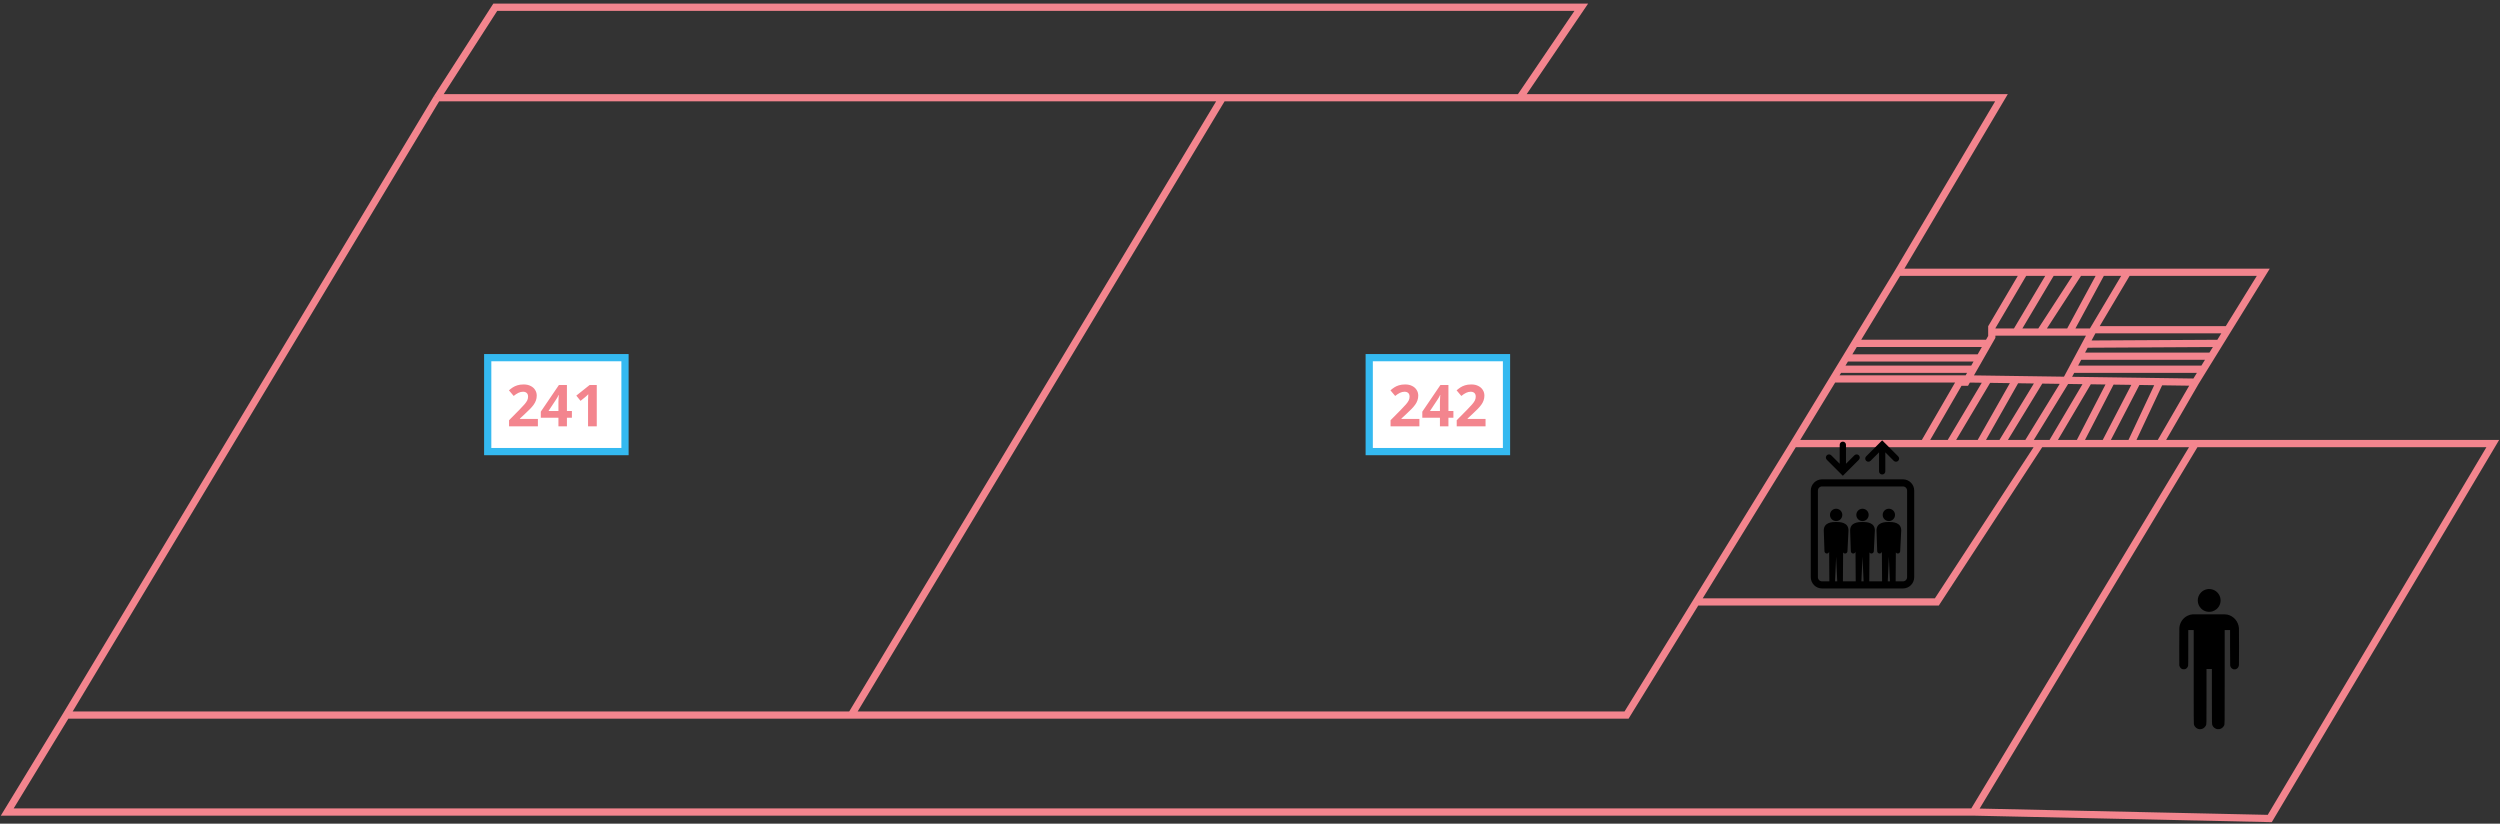 <svg width="346" height="114" viewBox="0 0 346 114" fill="none" xmlns="http://www.w3.org/2000/svg">
<rect x="0" y="0" width="346" height="114" fill="#333333" stroke="none"/>
<path d="M210.352 13.525L218.852 1H68.547L60.495 13.525M210.352 13.525H277.005L262.691 37.681M210.352 13.525H169.198M262.691 37.681H280.137M262.691 37.681L255.475 49.536M298.925 61.39L303.845 52.891M298.925 61.39H294.899M298.925 61.39H303.845M60.495 13.525L9.175 98.966M60.495 13.525H169.198M9.175 98.966L1 112.386H273.107M9.175 98.966H117.816M117.816 98.966H225.114L234.758 83.309M117.816 98.966L169.198 13.525M234.758 83.309H268.059L282.373 61.39M234.758 83.309L248.259 61.39M282.373 61.39H280.584M282.373 61.39H283.939M248.259 61.39H266.269M248.259 61.39L253.705 52.443M266.269 61.39L271.19 52.891H272.085L272.34 52.443M266.269 61.39H269.848M280.137 37.681L275.663 45.286V45.957M280.137 37.681H283.939M275.663 45.957V46.628L275.152 47.523M275.663 45.957H279.018M289.531 45.957H286.399M289.531 45.957L288.636 47.627M289.531 45.957L289.722 45.634M294.451 37.681H313.239L308.327 45.634M294.451 37.681H290.873M294.451 37.681L289.722 45.634M290.873 37.681L286.399 45.957M290.873 37.681H287.741M286.399 45.957H282.373M282.373 45.957L287.741 37.681M282.373 45.957H279.018M287.741 37.681H283.939M279.018 45.957L283.939 37.681M256.875 47.523H275.152M275.152 47.523L274.002 49.536M255.475 49.536H274.002M255.475 49.536L254.522 51.101M274.002 49.536L273.107 51.101M254.522 51.101H273.107M254.522 51.101L253.705 52.443M273.107 51.101L272.34 52.443M253.705 52.443H272.34M272.34 52.443L275.152 52.483M303.845 52.891L298.925 52.821M303.845 52.891L304.95 51.101M269.848 61.39L275.152 52.483M269.848 61.39H274.002M275.152 52.483L279.018 52.538M274.002 61.39L279.018 52.538M274.002 61.39H277.005M279.018 52.538L282.373 52.586M277.005 61.39L282.373 52.586M277.005 61.39H280.584M282.373 52.586L285.952 52.637M280.584 61.39L285.952 52.637M285.952 52.637L289.083 52.681M285.952 52.637L286.774 51.101M283.939 61.39L289.083 52.681M283.939 61.39H287.741M289.083 52.681L292.215 52.726M287.741 61.39L292.215 52.726M287.741 61.39H291.32M292.215 52.726L295.793 52.776M291.32 61.39L295.793 52.776M291.32 61.39H294.899M295.793 52.776L298.925 52.821M294.899 61.39L298.925 52.821M286.774 51.101H304.95M286.774 51.101L287.741 49.297M304.95 51.101L306.065 49.297M287.741 49.297H306.065M287.741 49.297L288.636 47.627M306.065 49.297L307.161 47.523M288.636 47.627L307.161 47.523M307.161 47.523L308.327 45.634M289.722 45.634H308.327M273.107 112.386L314.134 113.281L345 61.39H303.845M273.107 112.386L303.845 61.39" stroke="#F3858E"/>
<path d="M254.121 70.408C253.649 70.408 253.267 70.791 253.267 71.263C253.267 71.735 253.649 72.118 254.121 72.118C254.593 72.118 254.976 71.735 254.976 71.263C254.976 70.791 254.593 70.408 254.121 70.408Z" fill="black"/>
<path d="M257.77 70.408C257.298 70.408 256.915 70.791 256.915 71.263C256.915 71.735 257.298 72.118 257.77 72.118C258.242 72.118 258.625 71.735 258.625 71.263C258.625 70.791 258.242 70.408 257.77 70.408Z" fill="black"/>
<path d="M261.418 70.408C260.946 70.408 260.563 70.791 260.563 71.263C260.563 71.735 260.946 72.118 261.418 72.118C261.891 72.118 262.273 71.735 262.273 71.263C262.273 70.791 261.891 70.408 261.418 70.408Z" fill="black"/>
<path d="M263.367 66.339H252.173C251.313 66.339 250.612 67.039 250.612 67.899V79.884C250.612 80.744 251.313 81.444 252.173 81.444H263.367C264.227 81.444 264.927 80.744 264.927 79.884V67.899C264.927 67.039 264.227 66.339 263.367 66.339ZM253.969 80.46L254.121 77.034L254.273 80.46H253.969ZM257.617 80.46L257.77 77.034L257.922 80.46H257.617ZM261.266 80.46L261.419 77.034L261.571 80.46H261.266ZM263.942 79.884C263.942 80.202 263.684 80.46 263.367 80.46H262.357L262.385 76.46C262.448 76.552 262.551 76.614 262.671 76.608C262.854 76.6 262.996 76.444 262.987 76.26L263.129 73.415C263.129 72.296 261.995 72.241 261.419 72.241C260.842 72.241 259.708 72.296 259.708 73.415L259.804 76.26C259.795 76.444 259.936 76.6 260.12 76.608C260.28 76.616 260.414 76.506 260.452 76.356L260.48 80.46H258.708L258.736 76.46C258.799 76.552 258.902 76.614 259.022 76.608C259.205 76.6 259.347 76.444 259.339 76.26L259.48 73.415C259.48 72.296 258.346 72.241 257.77 72.241C257.193 72.241 256.059 72.296 256.059 73.415L256.155 76.26C256.146 76.444 256.287 76.6 256.471 76.608C256.632 76.616 256.765 76.506 256.803 76.356L256.831 80.46H255.06L255.087 76.46C255.15 76.552 255.253 76.614 255.373 76.608C255.557 76.6 255.698 76.444 255.69 76.26L255.831 73.415C255.831 72.296 254.698 72.241 254.121 72.241C253.545 72.241 252.411 72.296 252.411 73.415L252.506 76.26C252.497 76.444 252.639 76.6 252.822 76.608C252.983 76.616 253.116 76.506 253.154 76.356L253.182 80.46H252.173C251.855 80.46 251.597 80.201 251.597 79.884V67.899C251.597 67.582 251.855 67.323 252.173 67.323H263.367C263.684 67.323 263.942 67.582 263.942 67.899V79.884H263.942Z" fill="black"/>
<path d="M258.888 63.776L260.058 62.606V65.236C260.058 65.476 260.252 65.67 260.492 65.67C260.732 65.67 260.927 65.476 260.927 65.236V62.606L262.096 63.776C262.182 63.86 262.292 63.903 262.403 63.903C262.515 63.903 262.626 63.86 262.711 63.776C262.881 63.606 262.881 63.331 262.711 63.161L260.799 61.25L260.492 60.943L260.185 61.25L258.274 63.161C258.104 63.331 258.104 63.606 258.274 63.776C258.443 63.945 258.719 63.945 258.888 63.776Z" fill="black"/>
<path d="M254.741 65.542C254.741 65.542 254.741 65.542 254.741 65.542L255.048 65.849L255.355 65.542C255.355 65.542 255.355 65.542 255.355 65.542L257.266 63.63C257.436 63.461 257.436 63.185 257.266 63.016C257.097 62.846 256.822 62.846 256.652 63.016L255.483 64.186V61.556C255.483 61.316 255.288 61.122 255.048 61.122C254.808 61.122 254.614 61.316 254.614 61.556V64.186L253.444 63.016C253.274 62.846 252.999 62.846 252.829 63.016C252.66 63.185 252.66 63.461 252.829 63.63L254.741 65.542Z" fill="black"/>
<path d="M305.491 81.541C305.134 81.606 304.846 81.761 304.601 82.02C304.003 82.651 304.032 83.653 304.666 84.249C305.065 84.626 305.627 84.766 306.17 84.625C306.335 84.582 306.596 84.448 306.741 84.331C307.236 83.935 307.445 83.274 307.269 82.665C307.125 82.166 306.751 81.773 306.267 81.608C306.018 81.523 305.727 81.499 305.491 81.541Z" fill="black"/>
<path d="M303.471 85.022C303.212 85.04 302.985 85.104 302.741 85.225C302.104 85.544 301.687 86.165 301.622 86.891C301.609 87.019 301.606 87.851 301.609 89.584L301.614 92.093L301.647 92.192C301.71 92.374 301.832 92.515 301.995 92.589C302.057 92.619 302.095 92.624 302.236 92.624C302.389 92.624 302.41 92.621 302.493 92.58C302.665 92.495 302.791 92.33 302.838 92.128C302.853 92.066 302.857 91.516 302.857 89.626V87.204H303.233H303.608V93.658C303.608 99.278 303.611 100.127 303.631 100.22C303.715 100.626 304.081 100.923 304.496 100.925C304.616 100.925 304.799 100.878 304.916 100.816C305.053 100.743 305.212 100.579 305.282 100.44C305.388 100.221 305.382 100.517 305.382 96.349V92.586H305.753H306.125V96.357C306.126 100.511 306.118 100.224 306.223 100.434C306.323 100.637 306.496 100.788 306.728 100.876C306.816 100.91 306.852 100.916 307.011 100.916C307.171 100.916 307.207 100.91 307.295 100.876C307.527 100.788 307.7 100.637 307.798 100.437C307.906 100.218 307.898 100.797 307.898 93.658V87.204H308.27H308.641V89.611C308.641 91.276 308.646 92.048 308.658 92.11C308.697 92.324 308.819 92.492 309.002 92.582C309.11 92.636 309.125 92.639 309.254 92.638C309.357 92.638 309.412 92.629 309.472 92.606C309.687 92.519 309.831 92.324 309.869 92.061C309.889 91.917 309.889 87.166 309.869 86.931C309.788 86.006 309.148 85.26 308.27 85.063C308.173 85.042 308.059 85.031 307.876 85.027C307.413 85.016 303.62 85.011 303.471 85.022Z" fill="black"/>
<rect x="67.5" y="49.5" width="19" height="13" fill="white" stroke="#34B9F0"/>
<path d="M74.445 59H70.453V58.16L71.885 56.712C72.173 56.413 72.405 56.165 72.581 55.968C72.757 55.765 72.885 55.584 72.965 55.424C73.045 55.259 73.085 55.083 73.085 54.896C73.085 54.667 73.021 54.496 72.893 54.384C72.77 54.272 72.602 54.216 72.389 54.216C72.17 54.216 71.957 54.267 71.749 54.368C71.541 54.469 71.322 54.613 71.093 54.8L70.437 54.024C70.602 53.88 70.775 53.747 70.957 53.624C71.144 53.501 71.357 53.403 71.597 53.328C71.842 53.248 72.135 53.208 72.477 53.208C72.85 53.208 73.17 53.277 73.437 53.416C73.709 53.549 73.917 53.733 74.061 53.968C74.21 54.197 74.285 54.459 74.285 54.752C74.285 54.992 74.248 55.213 74.173 55.416C74.103 55.619 73.999 55.816 73.861 56.008C73.728 56.195 73.562 56.389 73.365 56.592C73.168 56.789 72.944 57.005 72.693 57.24L71.957 57.928V57.984H74.445V59ZM79.151 57.816H78.463V59H77.287V57.816H74.847V56.976L77.351 53.288H78.463V56.88H79.151V57.816ZM77.287 55.912C77.287 55.821 77.287 55.715 77.287 55.592C77.292 55.464 77.298 55.339 77.303 55.216C77.308 55.088 77.314 54.976 77.319 54.88C77.324 54.779 77.33 54.709 77.335 54.672H77.303C77.255 54.779 77.204 54.883 77.151 54.984C77.098 55.085 77.034 55.189 76.959 55.296L75.911 56.88H77.287V55.912ZM82.593 59H81.385V55.696C81.385 55.605 81.385 55.493 81.385 55.36C81.39 55.227 81.396 55.088 81.401 54.944C81.406 54.8 81.412 54.672 81.417 54.56C81.39 54.592 81.332 54.651 81.241 54.736C81.156 54.816 81.076 54.888 81.001 54.952L80.345 55.48L79.761 54.752L81.601 53.288H82.593V59Z" fill="#F3858E"/>
<rect x="189.5" y="49.5" width="19" height="13" fill="white" stroke="#34B9F0"/>
<path d="M196.445 59H192.453V58.16L193.885 56.712C194.173 56.413 194.405 56.165 194.581 55.968C194.757 55.765 194.885 55.584 194.965 55.424C195.045 55.259 195.085 55.083 195.085 54.896C195.085 54.667 195.021 54.496 194.893 54.384C194.77 54.272 194.602 54.216 194.389 54.216C194.17 54.216 193.957 54.267 193.749 54.368C193.541 54.469 193.322 54.613 193.093 54.8L192.437 54.024C192.602 53.88 192.775 53.747 192.957 53.624C193.143 53.501 193.357 53.403 193.597 53.328C193.842 53.248 194.135 53.208 194.477 53.208C194.85 53.208 195.17 53.277 195.437 53.416C195.709 53.549 195.917 53.733 196.061 53.968C196.21 54.197 196.285 54.459 196.285 54.752C196.285 54.992 196.247 55.213 196.173 55.416C196.103 55.619 195.999 55.816 195.861 56.008C195.727 56.195 195.562 56.389 195.365 56.592C195.167 56.789 194.943 57.005 194.693 57.24L193.957 57.928V57.984H196.445V59ZM201.151 57.816H200.463V59H199.287V57.816H196.847V56.976L199.351 53.288H200.463V56.88H201.151V57.816ZM199.287 55.912C199.287 55.821 199.287 55.715 199.287 55.592C199.292 55.464 199.298 55.339 199.303 55.216C199.308 55.088 199.314 54.976 199.319 54.88C199.324 54.779 199.33 54.709 199.335 54.672H199.303C199.255 54.779 199.204 54.883 199.151 54.984C199.098 55.085 199.034 55.189 198.959 55.296L197.911 56.88H199.287V55.912ZM205.601 59H201.609V58.16L203.041 56.712C203.329 56.413 203.561 56.165 203.737 55.968C203.913 55.765 204.041 55.584 204.121 55.424C204.201 55.259 204.241 55.083 204.241 54.896C204.241 54.667 204.177 54.496 204.049 54.384C203.926 54.272 203.758 54.216 203.545 54.216C203.326 54.216 203.113 54.267 202.905 54.368C202.697 54.469 202.478 54.613 202.249 54.8L201.593 54.024C201.758 53.88 201.932 53.747 202.113 53.624C202.3 53.501 202.513 53.403 202.753 53.328C202.998 53.248 203.292 53.208 203.633 53.208C204.006 53.208 204.326 53.277 204.593 53.416C204.865 53.549 205.073 53.733 205.217 53.968C205.366 54.197 205.441 54.459 205.441 54.752C205.441 54.992 205.404 55.213 205.329 55.416C205.26 55.619 205.156 55.816 205.017 56.008C204.884 56.195 204.718 56.389 204.521 56.592C204.324 56.789 204.1 57.005 203.849 57.24L203.113 57.928V57.984H205.601V59Z" fill="#F3858E"/>
</svg>
